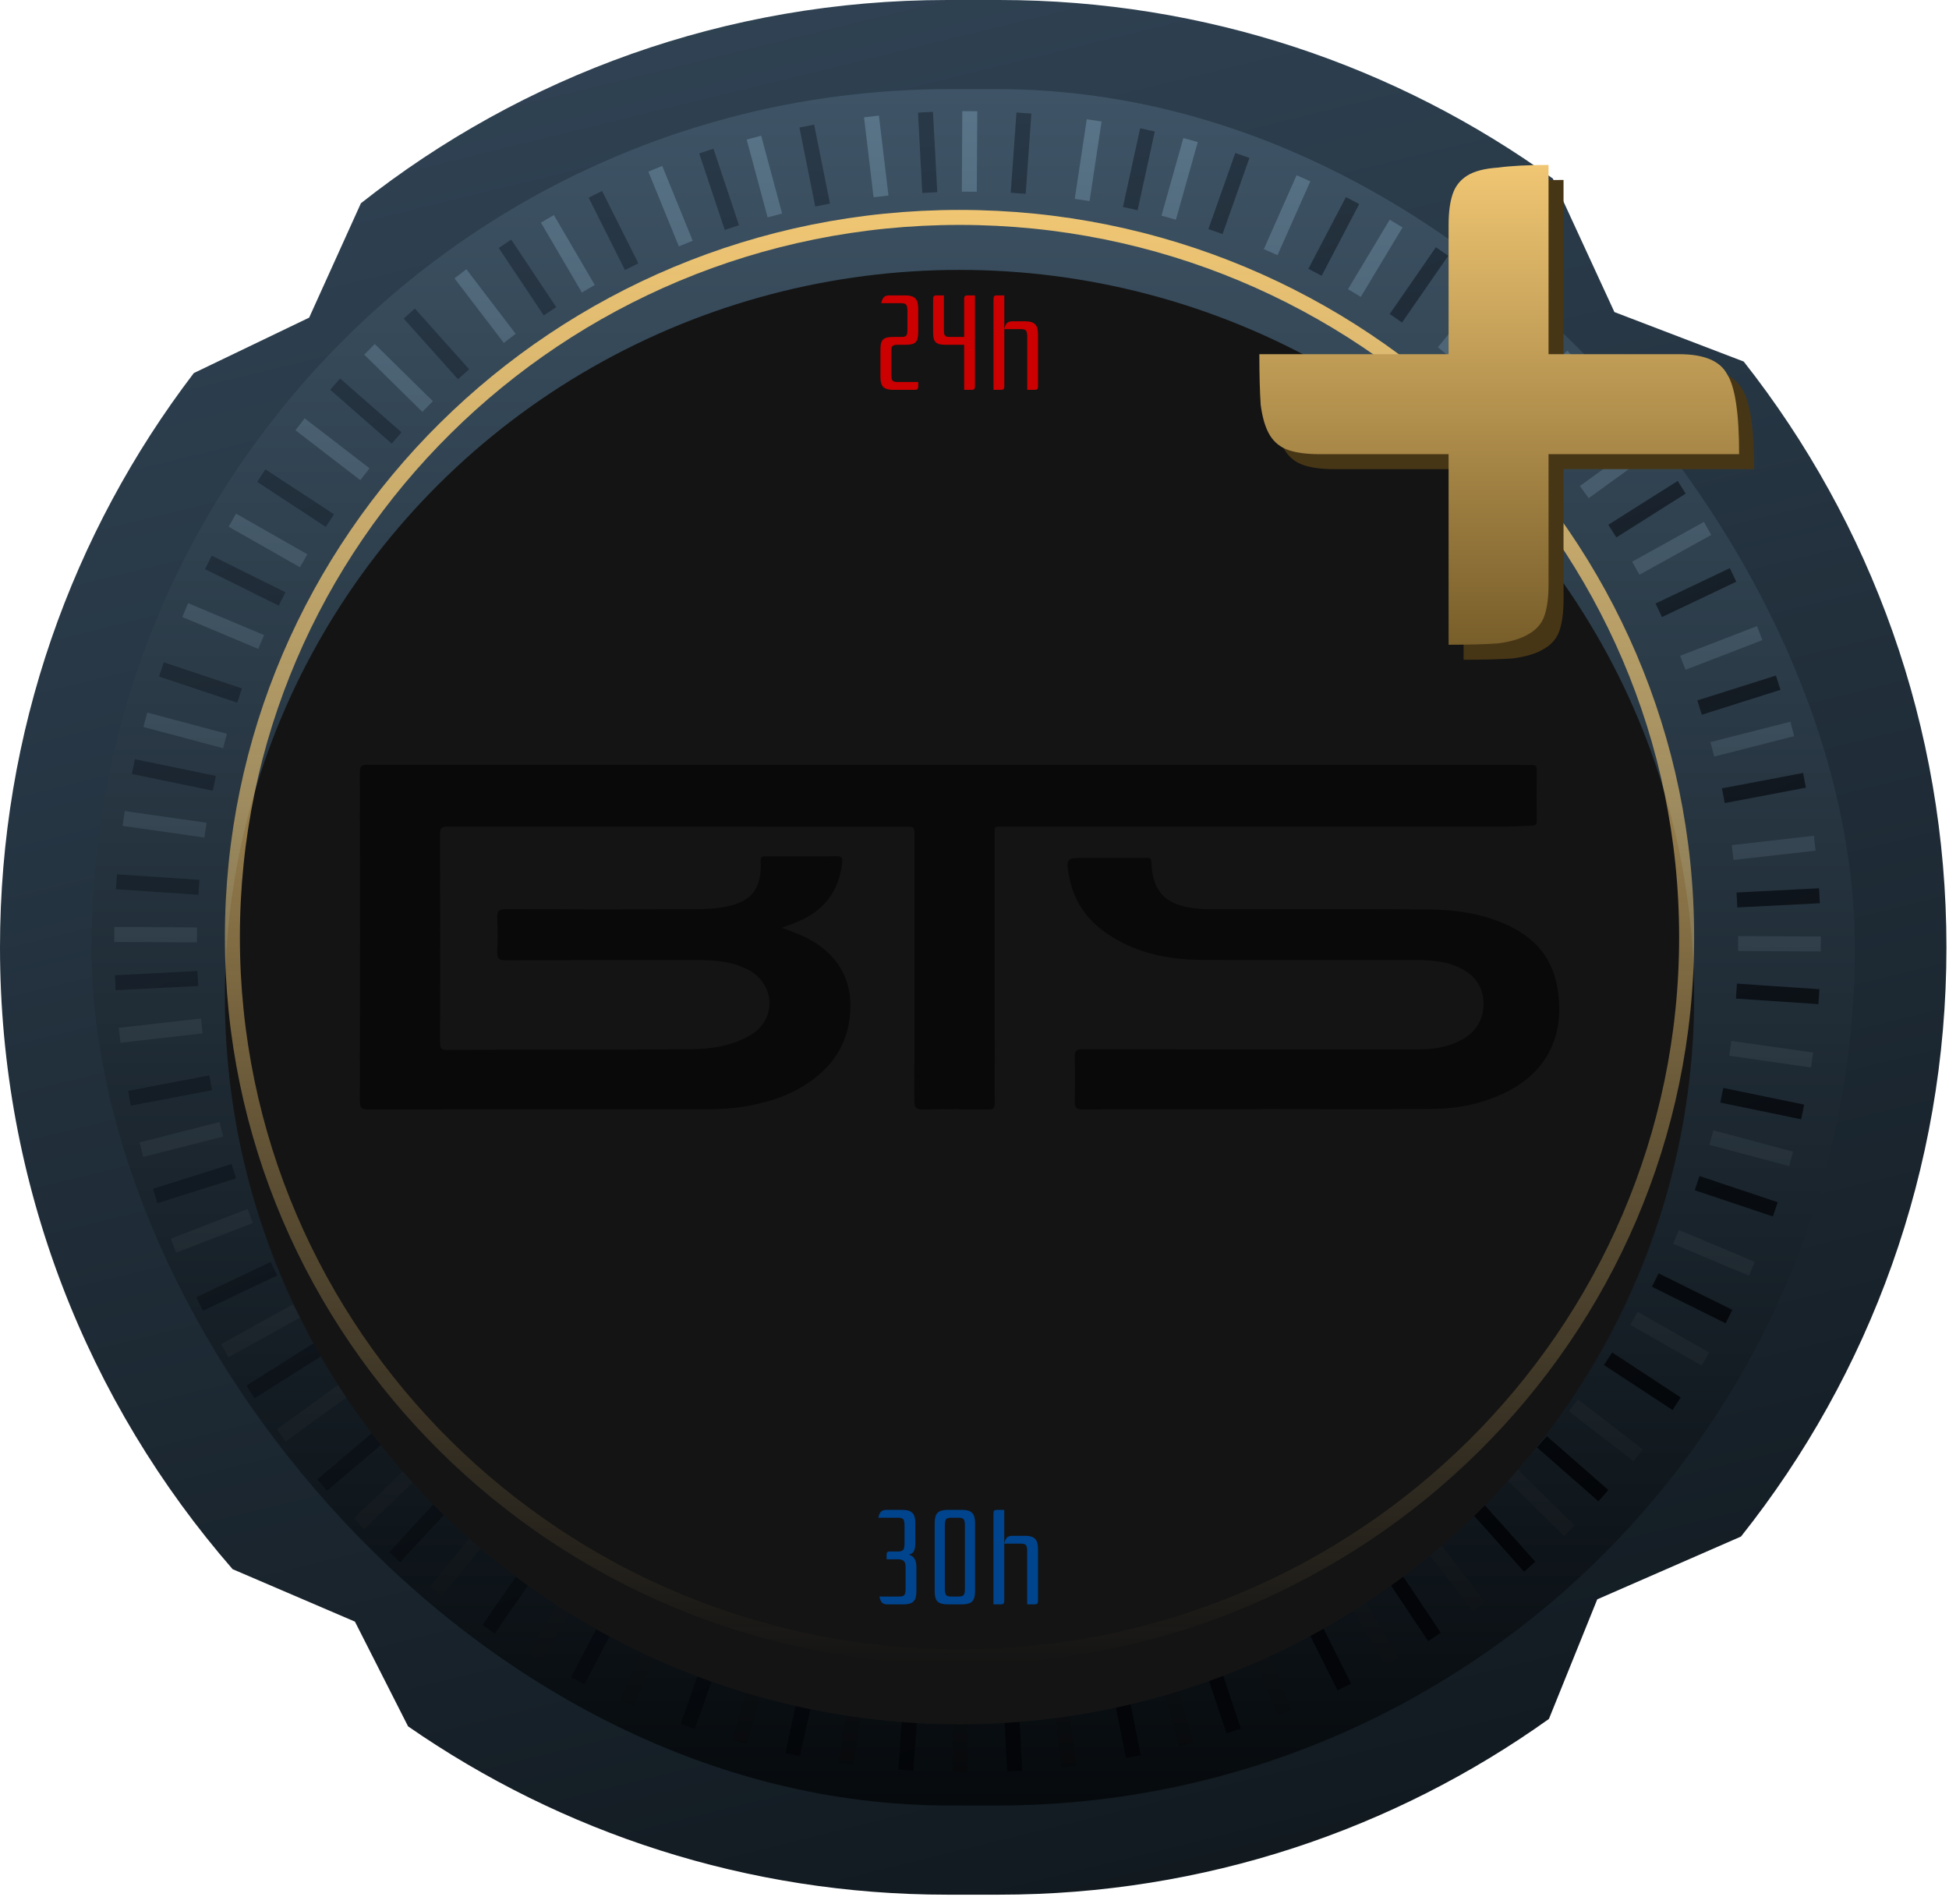<svg width="130" height="127" viewBox="0 0 130 127" fill="none" xmlns="http://www.w3.org/2000/svg">
<path fill-rule="evenodd" clip-rule="evenodd" d="M0 63.181C0 48.782 4.817 35.508 12.927 24.882L20.621 21.184L24.073 13.555C34.831 5.066 48.414 0 63.181 0H66.649C80.436 0 93.192 4.416 103.579 11.911L107.683 20.813L116.307 24.113C124.777 34.864 129.83 48.433 129.83 63.181C129.83 78.034 124.705 91.69 116.126 102.477L106.538 106.665L103.315 114.641C92.976 122.021 80.32 126.362 66.649 126.362H63.181C49.819 126.362 37.425 122.214 27.218 115.135L23.674 108.151L15.515 104.653C5.852 93.555 0 79.052 0 63.181Z" fill="url(#paint0_linear_12_195)"/>
<rect x="6.11" y="5.946" width="117.611" height="114.469" rx="57.235" fill="url(#paint1_linear_12_195)"/>
<path d="M64.033 118.201L64.064 112.834M7.622 62.322L13.136 62.352M115.933 62.926L121.447 62.957M64.654 12.783L64.686 7.416M23.937 101.632L27.858 97.859M24.645 23.297L28.522 27.113M100.794 98.266L104.67 102.083M100.964 27.518L104.885 23.745M14.996 90.083L19.788 87.426M36.512 14.595L39.242 19.258M90.129 106.192L92.859 110.856M109.107 37.897L113.898 35.241M9.432 76.675L14.766 75.316M50.288 9.179L51.684 14.371M77.721 111.162L79.117 116.354M114.213 49.975L119.547 48.615M49.32 116.187L50.778 111.011M9.691 48.002L15.009 49.421M114.151 75.87L119.469 77.289M77.953 14.518L79.411 9.342M35.644 110.536L38.428 105.904M15.497 34.691L20.257 37.401M108.987 87.924L113.747 90.634M90.338 19.544L93.122 14.911M41.805 113.594L43.992 108.667M12.355 40.688L17.417 42.816M111.789 82.491L116.851 84.619M84.755 16.817L86.942 11.89M11.566 83.078L16.692 81.099M43.709 11.257L45.743 16.245M83.649 109.248L85.683 114.237M112.247 44.204L117.372 42.225M7.982 69.044L13.459 68.424M58.128 7.768L58.765 13.098M70.649 112.481L71.287 117.812M115.568 56.858L121.046 56.237M8.251 54.586L13.706 55.366M72.983 8.03L72.181 13.339M57.232 112.329L56.43 117.639M115.412 69.916L120.868 70.697M29.075 106.138L32.497 101.93M20.016 28.298L24.339 31.628M104.945 93.724L109.269 97.055M96.297 23.478L99.719 19.27M18.761 95.73L23.186 92.527M30.71 18.259L34.001 22.566M95.347 102.85L98.638 107.157M105.673 32.819L110.098 29.616" stroke="url(#paint2_linear_12_195)"/>
<path d="M60.421 118.059L60.803 112.705M7.768 58.808L13.269 59.179M115.821 66.101L121.322 66.472M67.915 12.891L68.296 7.537M21.487 99.047L25.646 95.523M27.301 20.913L30.921 24.961M98.408 100.435L102.028 104.483M103.191 29.839L107.35 26.316M13.317 86.968L18.272 84.613M39.711 12.962L42.131 17.784M87.248 107.686L89.668 112.508M110.641 40.701L115.596 38.345M8.638 73.244L14.05 72.217M53.813 8.407L54.868 13.675M74.541 111.879L75.596 117.147M114.949 53.069L120.361 52.042M45.87 115.14L47.662 110.065M10.766 44.645L15.981 46.389M113.199 78.909L118.413 80.653M81.074 15.444L82.866 10.368M32.59 108.656L35.67 104.205M17.429 31.719L22.002 34.718M107.259 90.619L111.832 93.618M93.106 21.225L96.187 16.774M38.539 112.088L41.042 107.306M13.902 37.51L18.815 39.947M110.409 85.37L115.323 87.806M87.712 18.159L90.216 13.377M10.351 79.765L15.595 78.107M47.112 10.075L48.816 15.179M80.582 110.335L82.286 115.439M113.363 47.189L118.607 45.531M7.688 65.539L13.195 65.258M61.729 7.483L62.017 12.843M67.397 112.759L67.686 118.118M115.853 60.022L121.359 59.741M8.899 51.126L14.293 52.242M76.537 8.662L75.39 13.912M54.017 111.778L52.871 117.028M114.845 73.045L120.239 74.16M26.32 103.861L30.01 99.873M22.355 25.618L26.453 29.209M102.847 96.158L106.945 99.749M98.796 25.519L102.486 21.531M16.706 92.836L21.331 89.913M33.682 16.26L36.685 20.761M92.674 104.673L95.677 109.174M107.545 35.421L112.17 32.498" stroke="url(#paint3_linear_12_195)"/>
<g filter="url(#filter0_i_12_195)">
<ellipse cx="64" cy="62.5" rx="49" ry="48.5" fill="#141414"/>
</g>
<path d="M112.5 62.5C112.5 89.005 90.791 110.5 64 110.5C37.209 110.5 15.5 89.005 15.5 62.5C15.5 35.995 37.209 14.5 64 14.5C90.791 14.5 112.5 35.995 112.5 62.5Z" stroke="url(#paint4_linear_12_195)"/>
<g clip-path="url(#clip0_12_195)">
<path d="M52.14 61.881C52.998 62.173 53.745 62.464 54.442 62.917C56.276 64.114 57.054 66.014 56.605 68.329C56.313 69.832 55.521 70.965 54.428 71.839C53.064 72.932 51.51 73.457 49.883 73.76C48.824 73.956 47.759 73.988 46.69 73.987C39.309 73.983 31.928 73.985 24.547 73.995C24.132 73.995 24 73.904 24.001 73.398C24.017 66.121 24.017 58.845 24.001 51.568C24.001 51.141 24.069 51 24.48 51.001C49.979 51.013 75.478 51.017 100.976 51.012C101.377 51.012 101.778 51.032 102.179 51.022C102.397 51.017 102.504 51.076 102.502 51.356C102.492 52.484 102.495 53.613 102.502 54.741C102.502 54.98 102.422 55.063 102.212 55.067C101.619 55.077 101.028 55.127 100.435 55.127C89.282 55.13 78.129 55.132 66.977 55.132C66.238 55.132 66.347 55.046 66.347 55.864C66.343 61.742 66.344 67.621 66.351 73.499C66.351 73.867 66.31 74.005 65.926 74C64.471 73.962 63.015 73.966 61.559 74C61.123 74.009 60.982 73.899 60.984 73.368C61.004 67.503 60.996 61.645 60.996 55.783C60.996 55.139 60.996 55.135 60.413 55.135C50.225 55.135 40.038 55.132 29.85 55.126C29.469 55.126 29.346 55.218 29.348 55.678C29.364 60.277 29.366 64.875 29.354 69.474C29.354 69.817 29.369 70.024 29.77 70.022C35.19 70 40.611 70.022 46.03 69.979C47.411 69.969 48.793 69.771 50.053 69.04C51.408 68.255 51.736 66.591 50.783 65.392C50.406 64.919 49.914 64.642 49.386 64.442C48.472 64.094 47.526 64.032 46.573 64.032C42.295 64.032 38.017 64.025 33.739 64.043C33.306 64.043 33.129 63.952 33.165 63.412C33.208 62.705 33.208 61.996 33.165 61.289C33.138 60.783 33.266 60.63 33.728 60.633C37.812 60.653 41.897 60.655 45.98 60.641C46.884 60.641 47.787 60.63 48.681 60.41C50.196 60.039 50.809 59.191 50.739 57.447C50.726 57.154 50.828 57.108 51.039 57.109C52.643 57.109 54.247 57.124 55.851 57.104C56.201 57.099 56.203 57.291 56.171 57.572C56.009 58.975 55.405 60.062 54.358 60.832C53.707 61.311 52.975 61.582 52.14 61.881Z" fill="#09090A"/>
<path d="M84.136 73.984C80.157 73.984 76.179 73.976 72.199 73.995C71.778 73.995 71.672 73.851 71.686 73.397C71.713 72.455 71.716 71.51 71.686 70.566C71.67 70.104 71.787 69.975 72.2 69.976C77.726 69.992 83.249 69.995 88.769 69.987C90.759 69.987 92.748 69.997 94.74 69.987C95.728 69.978 96.693 69.806 97.592 69.293C98.649 68.686 99.135 67.599 98.897 66.39C98.743 65.607 98.3 65.088 97.698 64.727C96.638 64.091 95.481 64.028 94.318 64.028C89.594 64.028 84.875 64.048 80.153 64.018C78.243 64.006 76.366 63.692 74.619 62.741C72.985 61.853 71.72 60.581 71.31 58.468C71.082 57.293 71.136 57.218 72.186 57.218C73.597 57.218 75.007 57.218 76.417 57.218C76.596 57.218 76.793 57.142 76.803 57.516C76.856 59.281 77.605 60.196 79.196 60.503C79.798 60.607 80.406 60.653 81.014 60.64C85.721 60.64 90.427 60.623 95.134 60.651C96.933 60.661 98.72 60.884 100.416 61.636C102.112 62.388 103.44 63.599 103.852 65.732C104.45 68.831 103.3 71.342 100.686 72.722C99.082 73.566 97.382 73.935 95.635 73.956C91.803 73.995 87.97 73.968 84.144 73.968L84.136 73.984Z" fill="#09090A"/>
<path d="M59.98 79.286L64.468 73.319H65.998V79.286H67.223V80.537H65.998V82.422H64.696V80.537H59.98V79.286ZM64.696 79.286V74.894L61.396 79.286H64.696ZM64.938 113.185C65.255 113.172 65.481 113.088 65.617 112.931C65.752 112.77 65.82 112.525 65.82 112.195V111.598C65.82 111.251 65.744 110.997 65.591 110.836C65.439 110.676 65.192 110.595 64.849 110.595H62.481C62.138 110.595 61.891 110.676 61.738 110.836C61.586 110.997 61.51 111.251 61.51 111.598V112.195C61.51 112.525 61.578 112.77 61.713 112.931C61.853 113.088 62.079 113.172 62.392 113.185H64.938ZM64.976 117.146C65.323 117.146 65.572 117.066 65.725 116.905C65.877 116.744 65.953 116.492 65.953 116.149V115.445C65.953 115.098 65.877 114.846 65.725 114.689C65.572 114.533 65.323 114.455 64.976 114.455H62.354C62.007 114.455 61.757 114.533 61.605 114.689C61.453 114.846 61.377 115.098 61.377 115.445V116.149C61.377 116.492 61.453 116.744 61.605 116.905C61.757 117.066 62.007 117.146 62.354 117.146H64.976ZM62.316 118.422C60.839 118.422 60.101 117.686 60.101 116.213V115.756C60.101 115.189 60.202 114.734 60.405 114.391C60.608 114.048 60.903 113.82 61.288 113.706C60.945 113.545 60.682 113.299 60.501 112.969C60.323 112.635 60.234 112.212 60.234 111.7V111.535C60.234 110.058 60.97 109.319 62.443 109.319H64.887C66.359 109.319 67.096 110.058 67.096 111.535V111.7C67.096 112.212 67.005 112.635 66.823 112.969C66.645 113.299 66.385 113.545 66.042 113.706C66.427 113.82 66.721 114.048 66.924 114.391C67.127 114.734 67.229 115.189 67.229 115.756V116.213C67.229 117.686 66.493 118.422 65.02 118.422H62.316Z" fill="#09090A"/>
</g>
<path d="M60.332 101.735C60.332 101.549 60.308 101.417 60.26 101.339C60.212 101.261 60.095 101.222 59.909 101.222H58.586C58.622 101.048 58.676 100.919 58.748 100.835C58.826 100.745 58.952 100.7 59.126 100.7H60.197C60.509 100.7 60.728 100.766 60.854 100.898C60.986 101.024 61.052 101.243 61.052 101.555V102.869C61.052 103.115 61.025 103.301 60.971 103.427C60.917 103.553 60.803 103.637 60.629 103.679V103.688C60.959 103.772 61.124 104.045 61.124 104.507V106.145C61.124 106.457 61.058 106.679 60.926 106.811C60.8 106.937 60.581 107 60.269 107H59.198C59.024 107 58.898 106.958 58.82 106.874C58.748 106.784 58.694 106.652 58.658 106.478H59.981C60.167 106.478 60.284 106.439 60.332 106.361C60.38 106.283 60.404 106.151 60.404 105.965V104.507C60.404 104.321 60.365 104.189 60.287 104.111C60.209 104.033 60.077 103.994 59.891 103.994H59.135V103.715C59.135 103.619 59.15 103.556 59.18 103.526C59.216 103.49 59.282 103.472 59.378 103.472H59.945C60.107 103.466 60.212 103.424 60.26 103.346C60.308 103.262 60.332 103.133 60.332 102.959V101.735ZM63.02 105.965C63.02 106.151 63.044 106.283 63.092 106.361C63.14 106.439 63.257 106.478 63.443 106.478H63.938C64.124 106.478 64.241 106.439 64.289 106.361C64.337 106.283 64.361 106.151 64.361 105.965V101.735C64.361 101.549 64.337 101.417 64.289 101.339C64.241 101.261 64.124 101.222 63.938 101.222H63.443C63.257 101.222 63.14 101.261 63.092 101.339C63.044 101.417 63.02 101.549 63.02 101.735V105.965ZM62.345 101.555C62.345 101.243 62.408 101.024 62.534 100.898C62.666 100.766 62.888 100.7 63.2 100.7H64.181C64.493 100.7 64.712 100.766 64.838 100.898C64.97 101.024 65.036 101.243 65.036 101.555V106.145C65.036 106.457 64.97 106.679 64.838 106.811C64.712 106.937 64.493 107 64.181 107H63.2C62.888 107 62.666 106.937 62.534 106.811C62.408 106.679 62.345 106.457 62.345 106.145V101.555ZM69.234 106.757C69.234 106.853 69.216 106.919 69.18 106.955C69.15 106.985 69.087 107 68.991 107H68.514V103.463C68.514 103.277 68.49 103.145 68.442 103.067C68.394 102.989 68.277 102.95 68.091 102.95H66.984V106.757C66.984 106.853 66.966 106.919 66.93 106.955C66.9 106.985 66.837 107 66.741 107H66.264V100.943C66.264 100.847 66.279 100.784 66.309 100.754C66.345 100.718 66.411 100.7 66.507 100.7H66.984V102.95C67.02 102.776 67.074 102.647 67.146 102.563C67.224 102.473 67.35 102.428 67.524 102.428H68.379C68.691 102.428 68.91 102.494 69.036 102.626C69.168 102.752 69.234 102.971 69.234 103.283V106.757Z" fill="#00448E"/>
<path d="M61.246 22.139C61.246 22.313 61.231 22.457 61.201 22.571C61.177 22.679 61.132 22.766 61.066 22.832C61 22.892 60.913 22.934 60.805 22.958C60.697 22.982 60.559 22.994 60.391 22.994H59.869C59.779 22.994 59.704 23.003 59.644 23.021C59.59 23.033 59.548 23.057 59.518 23.093C59.488 23.129 59.467 23.18 59.455 23.246C59.449 23.312 59.446 23.399 59.446 23.507V24.965C59.446 25.151 59.47 25.283 59.518 25.361C59.566 25.439 59.683 25.478 59.869 25.478H61.246V25.757C61.246 25.853 61.228 25.919 61.192 25.955C61.162 25.985 61.099 26 61.003 26H59.581C59.269 26 59.047 25.937 58.915 25.811C58.789 25.679 58.726 25.457 58.726 25.145V23.327C58.726 23.153 58.738 23.012 58.762 22.904C58.792 22.79 58.84 22.703 58.906 22.643C58.972 22.577 59.059 22.532 59.167 22.508C59.275 22.484 59.413 22.472 59.581 22.472H60.103C60.193 22.472 60.265 22.466 60.319 22.454C60.379 22.436 60.424 22.409 60.454 22.373C60.484 22.337 60.502 22.286 60.508 22.22C60.52 22.154 60.526 22.067 60.526 21.959V20.735C60.526 20.549 60.502 20.417 60.454 20.339C60.406 20.261 60.289 20.222 60.103 20.222H58.78C58.816 20.048 58.87 19.919 58.942 19.835C59.02 19.745 59.146 19.7 59.32 19.7H60.391C60.703 19.7 60.922 19.766 61.048 19.898C61.18 20.024 61.246 20.243 61.246 20.555V22.139ZM65.029 25.757C65.029 25.853 65.011 25.919 64.975 25.955C64.945 25.985 64.882 26 64.786 26H64.309V22.994H63.094C62.926 22.994 62.788 22.982 62.68 22.958C62.572 22.934 62.485 22.892 62.419 22.832C62.353 22.766 62.305 22.679 62.275 22.571C62.251 22.457 62.239 22.313 62.239 22.139V19.943C62.239 19.847 62.254 19.784 62.284 19.754C62.32 19.718 62.386 19.7 62.482 19.7H62.959V21.959C62.959 22.067 62.962 22.154 62.968 22.22C62.98 22.286 63.001 22.337 63.031 22.373C63.061 22.409 63.103 22.436 63.157 22.454C63.217 22.466 63.292 22.472 63.382 22.472H64.309V19.943C64.309 19.847 64.324 19.784 64.354 19.754C64.39 19.718 64.456 19.7 64.552 19.7H65.029V25.757ZM69.238 25.757C69.238 25.853 69.22 25.919 69.184 25.955C69.154 25.985 69.091 26 68.995 26H68.518V22.463C68.518 22.277 68.494 22.145 68.446 22.067C68.398 21.989 68.281 21.95 68.095 21.95H66.988V25.757C66.988 25.853 66.97 25.919 66.934 25.955C66.904 25.985 66.841 26 66.745 26H66.268V19.943C66.268 19.847 66.283 19.784 66.313 19.754C66.349 19.718 66.415 19.7 66.511 19.7H66.988V21.95C67.024 21.776 67.078 21.647 67.15 21.563C67.228 21.473 67.354 21.428 67.528 21.428H68.383C68.695 21.428 68.914 21.494 69.04 21.626C69.172 21.752 69.238 21.971 69.238 22.283V25.757Z" fill="#CC0000"/>
<g filter="url(#filter1_d_12_195)">
<path d="M97.622 27.289H89C88.17 27.289 87.489 27.2 86.956 27.022C86.422 26.844 86.007 26.518 85.711 26.044C85.415 25.57 85.207 24.889 85.089 24C85.03 23.111 85 21.985 85 20.622H97.622V12C97.622 11.17 97.711 10.489 97.889 9.956C98.067 9.422 98.393 9.007 98.867 8.711C99.341 8.415 100.022 8.237 100.911 8.178C101.8 8.059 102.926 8 104.289 8V20.622H113C114.659 20.622 115.726 21.067 116.2 21.956C116.733 22.785 117 24.563 117 27.289H104.289V36C104.289 36.83 104.2 37.511 104.022 38.044C103.844 38.578 103.489 38.993 102.956 39.289C102.481 39.585 101.8 39.793 100.911 39.911C100.081 39.97 98.985 40 97.622 40V27.289Z" fill="#473616"/>
</g>
<g filter="url(#filter2_d_12_195)">
<path d="M96.622 26.289H88C87.17 26.289 86.489 26.2 85.956 26.022C85.422 25.844 85.007 25.518 84.711 25.044C84.415 24.57 84.207 23.889 84.089 23C84.03 22.111 84 20.985 84 19.622H96.622V11C96.622 10.17 96.711 9.489 96.889 8.956C97.067 8.422 97.393 8.007 97.867 7.711C98.341 7.415 99.022 7.237 99.911 7.178C100.8 7.059 101.926 7 103.289 7V19.622H112C113.659 19.622 114.726 20.067 115.2 20.956C115.733 21.785 116 23.563 116 26.289H103.289V35C103.289 35.83 103.2 36.511 103.022 37.044C102.844 37.578 102.489 37.993 101.956 38.289C101.481 38.585 100.8 38.793 99.911 38.911C99.082 38.97 97.985 39 96.622 39V26.289Z" fill="url(#paint5_linear_12_195)"/>
</g>
<defs>
<filter id="filter0_i_12_195" x="15" y="14" width="98" height="101" filterUnits="userSpaceOnUse" color-interpolation-filters="sRGB">
<feFlood flood-opacity="0" result="BackgroundImageFix"/>
<feBlend mode="normal" in="SourceGraphic" in2="BackgroundImageFix" result="shape"/>
<feColorMatrix in="SourceAlpha" type="matrix" values="0 0 0 0 0 0 0 0 0 0 0 0 0 0 0 0 0 0 127 0" result="hardAlpha"/>
<feOffset dy="4"/>
<feGaussianBlur stdDeviation="2"/>
<feComposite in2="hardAlpha" operator="arithmetic" k2="-1" k3="1"/>
<feColorMatrix type="matrix" values="0 0 0 0 0 0 0 0 0 0 0 0 0 0 0 0 0 0 0.25 0"/>
<feBlend mode="normal" in2="shape" result="effect1_innerShadow_12_195"/>
</filter>
<filter id="filter1_d_12_195" x="81" y="8" width="40" height="40" filterUnits="userSpaceOnUse" color-interpolation-filters="sRGB">
<feFlood flood-opacity="0" result="BackgroundImageFix"/>
<feColorMatrix in="SourceAlpha" type="matrix" values="0 0 0 0 0 0 0 0 0 0 0 0 0 0 0 0 0 0 127 0" result="hardAlpha"/>
<feOffset dy="4"/>
<feGaussianBlur stdDeviation="2"/>
<feComposite in2="hardAlpha" operator="out"/>
<feColorMatrix type="matrix" values="0 0 0 0 0 0 0 0 0 0 0 0 0 0 0 0 0 0 0.25 0"/>
<feBlend mode="normal" in2="BackgroundImageFix" result="effect1_dropShadow_12_195"/>
<feBlend mode="normal" in="SourceGraphic" in2="effect1_dropShadow_12_195" result="shape"/>
</filter>
<filter id="filter2_d_12_195" x="80" y="7" width="40" height="40" filterUnits="userSpaceOnUse" color-interpolation-filters="sRGB">
<feFlood flood-opacity="0" result="BackgroundImageFix"/>
<feColorMatrix in="SourceAlpha" type="matrix" values="0 0 0 0 0 0 0 0 0 0 0 0 0 0 0 0 0 0 127 0" result="hardAlpha"/>
<feOffset dy="4"/>
<feGaussianBlur stdDeviation="2"/>
<feComposite in2="hardAlpha" operator="out"/>
<feColorMatrix type="matrix" values="0 0 0 0 0 0 0 0 0 0 0 0 0 0 0 0 0 0 0.25 0"/>
<feBlend mode="normal" in2="BackgroundImageFix" result="effect1_dropShadow_12_195"/>
<feBlend mode="normal" in="SourceGraphic" in2="effect1_dropShadow_12_195" result="shape"/>
</filter>
<linearGradient id="paint0_linear_12_195" x1="55" y1="-4.5" x2="87" y2="126" gradientUnits="userSpaceOnUse">
<stop stop-color="#304354"/>
<stop offset="1" stop-color="#11191F"/>
</linearGradient>
<linearGradient id="paint1_linear_12_195" x1="64.916" y1="5.946" x2="64.916" y2="120.416" gradientUnits="userSpaceOnUse">
<stop stop-color="#3E5466"/>
<stop offset="1" stop-color="#060A0D"/>
</linearGradient>
<linearGradient id="paint2_linear_12_195" x1="64.86" y1="7.417" x2="64.242" y2="118.202" gradientUnits="userSpaceOnUse">
<stop stop-color="#597488"/>
<stop offset="1" stop-color="#07090B"/>
</linearGradient>
<linearGradient id="paint3_linear_12_195" x1="80.5" y1="111.5" x2="42.5" y2="16.5" gradientUnits="userSpaceOnUse">
<stop stop-color="#030508"/>
<stop offset="1" stop-color="#192430" stop-opacity="0.56"/>
</linearGradient>
<linearGradient id="paint4_linear_12_195" x1="64" y1="14" x2="64" y2="111" gradientUnits="userSpaceOnUse">
<stop stop-color="#F0C673"/>
<stop offset="1" stop-color="#F0C673" stop-opacity="0"/>
</linearGradient>
<linearGradient id="paint5_linear_12_195" x1="100" y1="7" x2="100" y2="39" gradientUnits="userSpaceOnUse">
<stop stop-color="#F0C673"/>
<stop offset="1" stop-color="#785E2A"/>
</linearGradient>
<clipPath id="clip0_12_195">
<rect width="80" height="23" fill="white" transform="translate(24 51)"/>
</clipPath>
</defs>
</svg>
